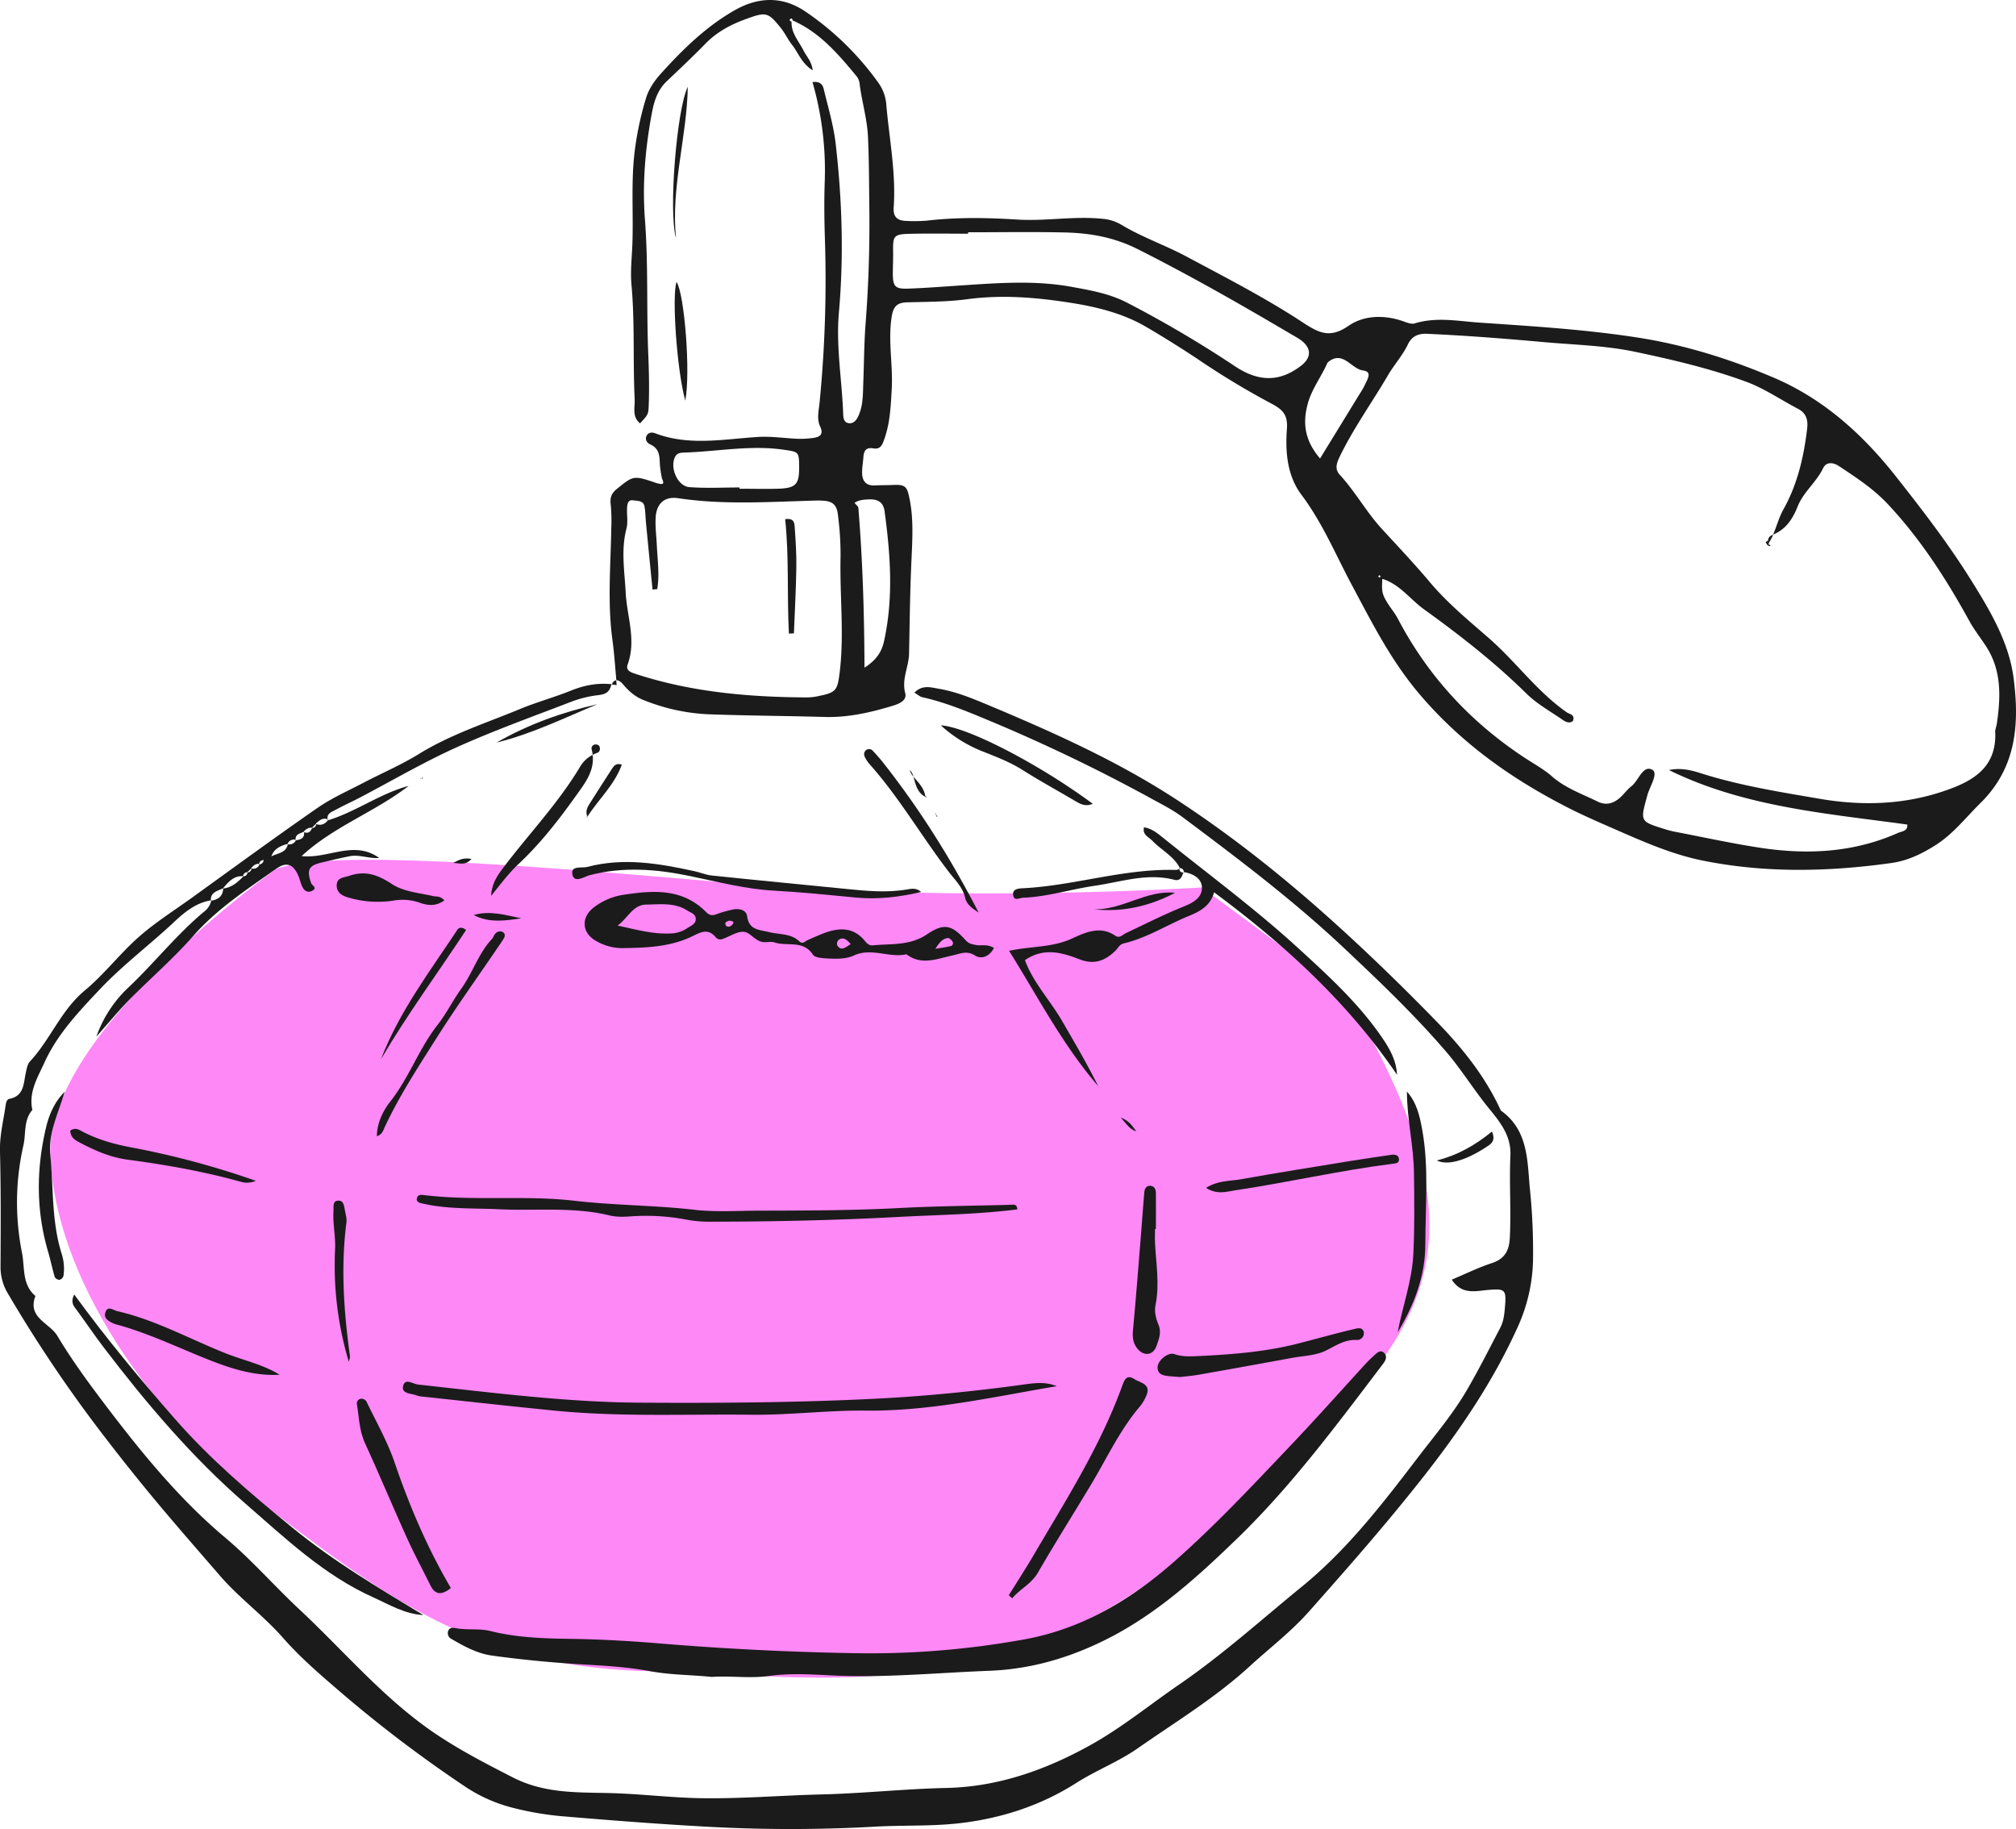 <svg xmlns="http://www.w3.org/2000/svg" width="1080" height="979.78" viewBox="0 0 1080 979.78"><g id="Слой_2" data-name="Слой 2"><g id="perfume01_94212056"><g id="perfume01_94212056-2" data-name="perfume01_94212056"><path d="M147.85 465.51S24.47 553.22 26.92 618.66s52.9 140.45 120.66 192.22 115.5 82.63 200.72 84.36 192.8 24.11 297.79-72.35S812.9 685.06 720.85 532.2l-77-56.8s-128.8 8.37-247.58-2S176.1 455 147.85 465.51z" fill="#ff88f7"/><path d="M327.71 366.65c.87.1 1.74.21 2.63.37-.08-.88-.15-1.7-.23-2.58C329.18 364.48 328.34 365.18 327.71 366.65z" fill="#1b1b1b" fill-rule="evenodd"/><path d="M947.18 289.73s0-.07.0-.11l-1.3.73a8.81 8.81.0 0 0 1 1.66c1 1.05 2.33.17.94-.23s1.09-1.39-.28-.88a29.57 29.57.0 0 0 2.4-4.51c-.25.1-.46.23-.71.32A3.12 3.12.0 0 0 947.18 289.73zm.21 1.5.12-.3v0z" fill="#1b1b1b" fill-rule="evenodd"/><path d="M1078.68 363.05c-2.5-19-12.44-35.77-22.62-52.09-12.2-19.57-26.22-37.77-40.46-55.82-17.82-22.58-38.78-41.51-65.58-52.91-23.5-10-47.67-17.55-73.12-21.47-27.79-4.28-55.74-6-83.69-7.89-11.69-.77-23.52-3.26-35.31.37-2.07.64-4.88-.74-7.25-1.5-9.84-3.17-20.27-2.69-28.2 2.79-10 6.9-15.84 3.92-24.84-2-19.79-13-41-23.86-61.92-35.06-11.43-6.12-23.76-10.35-34.86-17a23 23 0 0 0-9.92-3.23c-15.42-1.65-30.73 1.37-46.2.36-16-1-32.2-1.29-48.28.61a83.73 83.73.0 0 1-10.75.14c-4.63-.08-7.29-1.82-6.92-7.18 1.3-18.46-2.34-36.59-3.93-54.86a23.17 23.17.0 0 0-4.29-12A155.08 155.08.0 0 0 431.42 6.15c-12.31-8.33-25.18-7.81-37.65-.76-15.44 8.73-28 21.06-39.82 34.15-3.3 3.68-6.4 8.16-7.8 12.82a167.69 167.69.0 0 0-6.35 30.51c-1.69 15.7-.49 31.4-1 47.09-.23 7.49-1.18 15.14-.52 22.47 1.86 20.45.73 40.92 1.72 61.35.22 4.43-1.54 9.45 2.9 13 4.46-4.84 4.45-4.84 4.64-9.95.33-9 .11-18-.25-27-1-24.08.05-48.21-1.79-72.28-1.45-19.06.16-37.93 3.66-56.69 1.21-6.48 3-12.56 8-17.3 7-6.68 14.1-13.3 20.85-20.26C384.21 17 391.72 13 4e2 10.07c10.35-3.75 11.46-3.59 18.3 4.92 2.25 2.79 3.76 6.17 6 9 3.4 4.25 5.06 9.95 11.07 13.67-.56-4.86-3.32-7.41-4.85-10.48-2.51-5.07-6.78-9.4-6.47-15.63-.91-.17-1.29-.78-.69-1.37s1.18-.17 1.26.77c14.53 6.35 24.42 18 34.2 29.82a7.89 7.89.0 0 1 1.66 3.89c1.16 9.6 4.06 18.87 4.51 28.68.58 12.58.57 25.14.72 37.71q.39 31.2-2 62.29c-.81 10.52-.82 21.09-1.23 31.64-.25 6.42.0 13-3.15 18.86-1.05 1.94-2.92 3.45-5.31 2.7-1.94-.61-2.24-2.75-2.3-4.45-.61-18.26-3.94-36.26-2.3-54.8 2.66-30.08 1.73-60.28-1.75-90.36-1.16-10-4.08-19.58-6.41-29.31-.62-2.59-2.23-4.13-6-3.64a170.46 170.46.0 0 1 6.59 52.52c-.39 10.36-.28 20.69.05 31.07a673 673 0 0 1-2.85 88.2c-.42 4.23-1.62 8.57.33 12.74 2.16 4.61-.66 5.74-4.3 6.16a49.82 49.82.0 0 1-7.52.4c-7.16-.29-14.36-1.44-21.47-1-18.5 1.17-37 4.95-55.22-2-1.61-.61-3.72-.49-4.59 1.6s.64 3.77 2.1 4.42c5 2.2 4.95 6.44 5.13 10.83a67.8 67.8.0 0 0 1.11 7.44c1.9 3.76-.5 3-2.64 2.51-12.77-4.37-12.57-4.13-21.54 3.06-3.1 2.48-3.7 4.93-3.27 8.32a94.06 94.06.0 0 1 .3 12.9c-.32 19.74-2.07 39.5.56 59.23 1 7.15 1.47 14.41 2.15 22 1.13.0 2.38.78 3.5 2.1 3.09 3.65 6.45 6.71 10.95 8.48a105.23 105.23.0 0 0 34.64 7.66c20.86.77 41.74.86 62.59 1.45 12.44.35 24.33-2.35 36.08-5.9 3.42-1 8.1-2.82 7-6.86-2-7.54 1.92-14.06 2.06-21.22.32-16.53.52-33.08 1.26-49.62.49-11 1.25-22.21-1-33.27-1.33-6.66-2.24-7.72-9-7.41-3.22.15-6.46.09-9.69.24-4.6.23-6.62-2.33-6.72-6.5-.08-2.85.48-5.72.68-8.58.24-3.29 1.18-5.42 5.27-4.76 3.93.63 4.8-1.68 6.09-5.4 3-8.7 3.31-17.47 3.82-26.45.73-12.94-2.1-25.81.0-38.8.85-5.34 2.91-7.44 8.18-7.58 10.78-.3 21.66-.25 32.32-1.68 18.42-2.46 36.59-1 54.72 1.83 13.91 2.13 27.85 5.51 40 12.39C622.47 180 632 186 641.29 192.13a429.1 429.1.0 0 0 39.68 24c6.45 3.34 9 6.3 8.44 13.76-.9 12.3.16 25 7.81 35.19C708.37 279.87 715.39 296.85 724 313c10.83 20.27 20.94 40.48 36.1 58.43 22.4 26.51 49.55 45.75 79.92 61.25 9.27 4.74 18.91 8.8 28.46 13 13.83 6.05 27.87 12 42.56 15.09 33.8 7 68 6.32 102.07 1.56 8.74-1.22 16.28-4.83 23.72-9.55 9.64-6.1 16.31-14.91 24.22-22.68C1080.51 410.92 1081.85 387.16 1078.68 363.05zM361.76 244.54c1-1.85 2.77-2 4.56-2.1 17.87-.53 35.64-4.16 53.63-1.51 7.89 1.15 8.1 1.07 8.17 9.09.08 9.54-1.76 11.52-11.59 11.79-6.78.18-13.57.0-20.37.0v-.68c-8.94.0-17.91.49-26.79-.17C362.92 260.52 358.61 250.29 361.76 244.54zm88 116.11c-1.13 9.07-1.95 10.28-10.66 12.1a31 31 0 0 1-6.4.85c-31.4-.13-62.44-2.81-92.52-12.7-2.83-.93-5-2-3.92-5 4.72-13-.41-25.7-1.07-38.46-.59-11.49-2.59-22.79.41-34.25.88-3.38.18-7.16.31-10.75.09-2.17.38-4.87 3.24-4.42 2.18.35 5.51-.05 6.12 3.3.51 2.82.5 5.73.78 8.6q1.74 18 3.52 35.9l2.53-.25c1.29-7.8.13-15.64-.23-23.46-.23-5-.94-10.09-.61-15.09.5-7.48 4.94-11.22 12.07-10.14 23.92 3.61 47.9 2 71.88 1.31 1.79-.05 3.59-.1 5.37.0 4.76.23 7.64 1.63 8.29 7.46a166.68 166.68.0 0 1 1.43 22.6C449.8 319 452.37 339.85 449.78 360.65zm15.82-93.13c4.36-.18 7.61 1.23 8.3 6.36 3.17 23.26 4.83 46.52-.31 69.7-1.16 5.24-3.86 9.94-10.45 14.06-.12-29.62-1-57.61-3.28-85.54-.07-.89-1.24-1.7-2.05-2.73C460.15 267.74 463 267.64 465.6 267.52zm231.12-71.37c-11.15 8.41-22.37 8.62-35.25-.05A614 614 0 0 0 604 162.25c-9.41-4.94-19.55-6.68-29.74-8.56-20.35-3.75-40.74-2-61.14-.67-8.94.6-17.88 1.3-26.82 1.6-6.82.22-8-1.22-8-8.21.0-3.95.22-7.9.15-11.84-.14-8.26.42-9.12 9-9.32 10.39-.24 20.79-.06 31.19-.06v-.76c17.18.0 34.36-.29 51.53.09 13.62.31 26.47 2.49 39.31 8.94 28.3 14.23 55.7 29.92 82.94 46a48.61 48.61.0 0 1 4.59 2.82C702.74 186.62 702.64 191.68 696.72 196.15zm3.93 19.94c2.16-7.73 7.08-14.08 10.29-21.27a2.23 2.23.0 0 1 .6-.89c8-6.41 12.24 3.66 18.73 4.54 5.18.7 2.17 4.83 1 7.57a40.55 40.55.0 0 1-2.66 4.66c-6.88 11.23-13.76 22.44-21.42 34.91C698.83 235.85 697.75 226.43 700.65 216.09zm38.27 93.27a.86.86.0 0 1-.5-.69c0-.22.45-.37.7-.56.18.26.36.5.54.75C739.42 309 739.14 309.4 738.92 309.36zm330.78 78.53c-.21 1.42-.88 2.84-.81 4.23.87 19.56-12.68 26.69-27.93 31.8-21.57 7.23-43.73 7.82-66 4-21.6-3.69-43.27-7.13-64.25-13.85-5.27-1.68-10.81-2.84-16.6-1.55 40.25 19.78 84.25 23.2 127.69 29.19.28 3.62-2.94 3.57-5 4.48-23.83 10.61-48.78 11.8-74.1 7.91-15.27-2.34-30.4-5.67-45.57-8.58a48.92 48.92.0 0 1-5.23-1.35c-13.61-4.24-13.19-4.13-9.31-18.34 1.25-4.55 6.09-11.73 2.47-13.55-5-2.5-7.18 5.88-11.12 8.94-2.25 1.74-3.93 4.21-6.09 6.11-3.49 3.09-7.48 4.28-11.94 2.07-8.35-4.13-17.23-7.15-24.46-13.49-4.3-3.77-9.45-6.59-14.27-9.74-29.19-19.12-52.16-43.9-68.38-74.87-1.5-2.85-3.65-5.35-5.36-8.09-3-4.89-3.28-6.16-2.9-13.12 9.4 2.88 14.93 11 22.37 16.33 19.24 13.87 37.93 28.45 54.9 45.17 5.54 5.46 12.62 9.38 19.1 13.86 1.69 1.17 3.71 2.33 5.73.8 1.35-3.52-1.91-3.69-3.3-4.67-16-11.19-27.3-27.21-41.87-39.88-10.84-9.43-22-18.65-31.31-29.67-8.33-9.91-17.19-19.27-25.93-28.79-8.2-8.92-14.15-19.87-22.46-28.89-2.92-3.17-1.63-6.46.08-10 7.43-15.22 17.34-29 25.86-43.53 3.25-5.54 7.68-10.38 10.52-16.28 2-4.26 5.4-6 10.49-5.72 20.82.95 41.58 2.57 62.35 4.44 16.47 1.49 33 1.81 49.27 5.27 20 4.24 40 8.91 59.22 16 9.68 3.55 18.41 9.63 27.64 14.44 4.6 2.39 5.49 6.13 4.92 10.86-1.8 15.09-5.25 29.78-12.7 43.07-2.41 4.31-3.59 9.06-5.52 13.48 6.91-2.83 10.56-8.52 13.17-15.09 3.1-7.79 10-12.94 13.6-20.44 1.84-3.85 5.77-3 8.48-1.18 9.25 6.13 18.49 12.13 26.25 20.42 17.6 18.81 31.32 40.16 43.64 62.59 2.59 4.72 6 9 8.92 13.51C1072.42 359.19 1071.82 373.45 1069.7 387.89z" fill="#1b1b1b" fill-rule="evenodd"/><path d="M305.75 370c-8.95 3.6-18.33 6.15-27.24 9.84-18.2 7.53-37 13.54-54 24-9.56 5.91-20 10.35-30 15.58-8.25 4.33-16.9 8.14-24.51 13.42-22.66 15.71-44.91 32-67.28 48.13-9.52 6.85-19.54 13.17-28.31 20.89-10.19 9-18.57 20.06-29 28.73C32.63 541.22 27 556.89 16 568.66c-1.35 1.44-1.71 4-2.17 6-1.27 5.76-.84 12.44-8.84 14-1.44.3-1.76 2.15-2 3.59-1.13 8.12-3.21 16-3 24.41.52 20.5.4 41 .3 61.51a27.3 27.3.0 0 0 3.74 14.41 737.36 737.36.0 0 0 51.81 76.87c10.74 14 21.73 27.69 33.13 41.15 9.5 11.23 19.19 22.31 28.81 33.44 10.37 12 23.34 21.39 33.76 33.26 9.77 11.14 21 20.64 32.1 30.18a701.93 701.93.0 0 0 65.18 49.34 82.26 82.26.0 0 0 25.38 11.46A164.12 164.12.0 0 0 301.83 973c26.48 2.23 53 4.29 79.51 5.68a805.83 805.83.0 0 0 87.37-.16c15.09-.85 30.33-.12 45.3-1.84 22.32-2.57 43.43-9.37 62.67-21.63 10.57-6.73 22.56-11.33 32.79-18.48 20.32-14.19 41.6-27.07 60-43.95 10.61-9.72 22.14-18.48 31.72-29.3C722 839.88 742.63 816.39 762 791.78c19.63-24.93 37.43-51 50.61-79.93a91.09 91.09.0 0 0 8.65-36.45 327.65 327.65.0 0 0-1.58-37.59c-1.56-15.44-.61-32.07-15.51-42.8-.26-.18-.38-.6-.53-.92-8.27-17.83-20.51-33-34-46.84-17.53-18-35.53-35.56-54.24-52.46-27-24.41-55.26-47-85.73-66.84-31.46-20.45-65.64-35.76-100.15-50.21-8.54-3.57-17.25-7.2-26.53-8.77-4.34-.73-8.89-2.27-13.12 2.07 1.79 1.06 2.92 2.16 4.22 2.45 13.05 2.91 25.22 8.12 37.53 13.24a915.62 915.62.0 0 1 86.12 41.58c5.34 2.91 10.83 5.73 15.68 9.35 29.55 22.08 59 44.31 85.95 69.6 19.11 18 38.05 36 55.23 56 8 9.3 14.39 19.68 22 29.19 5.76 7.22 13.07 15.07 12.55 26.45-.67 14.71.42 29.46-.32 44.21-.36 7-2.8 11.29-9.73 13.56-7.31 2.41-14.27 5.85-21.36 8.83 5.5 8.45 13.13 6 19.89 5.47 8.14-.64 9.33-.18 8.71 7.71-.34 4.27-.58 8.7-2.63 12.61-5.84 11.14-11.48 22.39-17.81 33.24-7.61 13.07-17.45 24.6-26.6 36.6-18.76 24.59-37.66 49.07-61.8 68.76-21.73 17.72-42.53 36.52-65.78 52.48-15.88 10.9-30.86 23.2-47.77 32.57-23.89 13.24-49.27 22.24-76.87 22.84-22.34.48-44.57 2.93-66.88 3.47-21.93.52-43.8 2.44-65.81 2-15.82-.35-31.51-2.29-47.35-2.71-17.58-.46-35.19.37-52.39-8.44-14.41-7.38-28.62-14.7-42-23.8-27.31-18.6-48.42-43.92-72.31-66.21-13.41-12.52-25.54-26.5-39.54-38.27-24.18-20.32-43.94-44.36-62.92-69.28-9.6-12.6-19-25.32-27.13-38.9-4.15-7-16.26-9.71-11.76-21.39-7.3-6.13-5.63-15.17-7.19-23.05a138 138 0 0 1 .76-57.72c1.43-6.35.0-13.42 4.79-18.92-2.18-9.56 3-17.68 6.5-25.46C30.74 554 42.13 542 53.52 529.92c12.39-13.1 26.82-23.87 39.9-36.16 5.23-4.92 11.55-10.17 19.52-11.44-.19-4.5 3.68-5 6.56-6.48 2.85-3.39 5.7-6.77 10.74-6.48.12-1.41 1.08-2 2.38-2.23l1.91-1.92h.21a2.19 2.19.0 0 0 0-.27l-.31.25c1.21-1.32 2.38-2.71 4.41-2.36.1-1.43 1.15-1.92 2.42-2.2l-.37.28.35-.17a2.53 2.53.0 0 1-2.22 2.33 3.51 3.51.0 0 1-4.32 2.14 2.15 2.15.0 0 1-2.12 2.17c-.11 1.38-1.1 1.91-2.31 2.2-3 3.08-6.17 5.88-10.71 6.38-.11 4.17-2.69 5.91-6.4 6.55a10.13 10.13.0 0 1-3.92 5.93c-14.6 12.2-26.41 27.2-40.16 40.28a66.08 66.08.0 0 0-17.44 26.57c6.65-7.46 12.24-14.34 18.47-20.58 11.12-11.16 23-21.48 33.48-33.4 12.62-14.37 28.69-24.86 44.22-35.82 5.74-4.05 9.39-2.64 12.12 3.92.81 1.94 1.15 4 2.22 6 1.4 2.56 3.61 2.72 5.39 1.62 2.54-1.56-.45-2.68-.91-4.07-2.43-7.22-1.24-9.34 6.06-11 4.9-1.15 9.79-2.34 14.73-3.3 5.3-1 10.42 1.44 15.71.94-13.49-9.79-27.46.61-41.56-1C178.7 442.72 200.82 435 218.92 421c-15.35 4.1-28.2 13.87-43.28 18.45-1.64 2.06-3.67 2.94-6.31 2 0 1.43-.91 2-2.17 2.16-.78 2-2.1 3-4.27 2.2.33 3.17-1.8 4-4.38 4.32a3.86 3.86.0 0 1-4.31 2.15c-1 4.78-5.63 4.7-8.86 6.5l.32-.24-.28.14c1.48-4.07 4.89-5.59 8.67-6.63a3.62 3.62.0 0 1 4.27-2.2c-.17-3 2.45-3.31 4.38-4.29a5.14 5.14.0 0 1 4.48-2.19l1.95-2a.65.65.0 0 1 .2.0 2.58 2.58.0 0 0 0-.29l-.3.22c1.9-1.6 3.7-3.5 6.48-2.41-.58-3 2.06-3.87 4-4.93 4.43-2.4 9-4.48 13.49-6.81 17.13-9 33.87-18.81 51.46-26.75 19.95-9 40.62-16.42 61.06-24.28a60 60 0 0 1 14.58-3.69c3.68-.41 6.11-1.18 7.22-5a7.88 7.88.0 0 1 .35-.91C319.82 365.71 312.76 367.16 305.75 370z" fill="#1b1b1b" fill-rule="evenodd"/><path d="M158.32 449.86a1.6 1.6.0 0 0 0 .31h.19a1.94 1.94.0 0 0 .15-.24C158.54 449.87 158.44 449.89 158.32 449.86z" fill="#1b1b1b" fill-rule="evenodd"/><path d="M167.18 443.38l-.29.29.27-.05c0-.09.09-.15.13-.25z" fill="#1b1b1b" fill-rule="evenodd"/><path d="M154.05 452.06c0 .08-.1.13-.14.22h.29c0-.11.07-.18.08-.29z" fill="#1b1b1b" fill-rule="evenodd"/><path d="M162.7 445.57c0 .07-.1.1-.14.17.12.05.22.0.33.08.0-.12.0-.21.0-.33z" fill="#1b1b1b" fill-rule="evenodd"/><path d="M112.94 482.32a2.62 2.62.0 0 0 0 .28c.1.0.18-.06.27-.07s.07-.18.08-.27S113.05 482.31 112.94 482.32z" fill="#1b1b1b" fill-rule="evenodd"/><path d="M241.91 878c6.83 4 13.82 7.8 21.79 8.9 17.07 2.35 34.22 3.93 51.44 4.9 11.09.63 22.27 1.42 33.16 3.45 11.07 2.06 22.2 1.92 32.94 3.06 10.33-.69 20.32.91 30.36-.48 14.32-2 28.76-.32 43.11.0 25.2.49 50.25-1.86 75.36-2.81 23.71-.9 45.87-7.83 66.81-19 25-13.41 45.83-32.43 65.9-51.85 29.22-28.28 53.43-61.07 78-93.38 1.35-1.77 2.6-3.9.9-5.83-2-2.27-3.89-.36-5.46 1.07-1.86 1.69-3.66 3.45-5.35 5.31-13.35 14.58-26.48 29.34-40.12 43.67-20.06 21.1-39.9 42.33-61.81 61.6-23.68 20.83-50.06 36.37-81.28 41.79a463.53 463.53.0 0 1-85.92 7.25q-53.88-.78-107.65-5.22c-16.46-1.38-33-2.32-49.51-2.53-14.08-.18-28.16-.77-41.72-4.14-6.48-1.6-12.73-.37-19-1.63-1.37-.27-3-.25-3.67 1.33A3.48 3.48.0 0 0 241.91 878z" fill="#1b1b1b" fill-rule="evenodd"/><path d="M522.91 506.23c-2-.4-3.81-.57-5.53-2.49-7.64-8.51-11.73-9.33-20.94-3.13-9 6.06-19.05 4.85-28.85 5.79-2 .19-3.12-.95-4.36-2.46-6-7.3-13.55-7.1-21.55-4.15-3 1.12-6 2.51-8.95 3.78-1.46.62-2.62 2.48-4.59.64-4.57-4.28-10.76-3.52-16.25-4.93-5-1.27-10.66-.92-11.64-8.47-.45-3.44-4.43-4.38-8-3.5a61.44 61.44.0 0 0-8.29 2.37c-2.33.94-3.91.7-5.7-1.11-12.69-12.84-28.38-11.63-44.26-9.25A34.68 34.68.0 0 0 318.23 486c-7.15 5.34-6.64 13.89 1.26 18.15a28 28 0 0 0 13.43 3.75c12.48-.15 25.05-.51 36.7-5.75 4.95-2.23 9.39-5.69 14.07.26a3.36 3.36.0 0 0 3 .74c4.11-1.32 8.35-4.48 12.11-3.93 3.49.51 6.09 5.46 10.75 5.49 1.79.0 3.74-.4 5.36.14 6.78 2.27 15.37-1.44 20.59 6.56 1 1.56 4.62 1.84 7.06 2 5 .27 10.39.5 14.93-1.58 9.44-4.33 18.8 1.45 28.1-.63 8.11 6.21 16.53 2.32 24.79.6 4-.84 7.46-2.81 12 .09 3.13 2 7.57.85 10.1-4.1C528.7 505.52 525.71 506.78 522.91 506.23zm-154.76-9a16.83 16.83.0 0 1-7 2.67c-10.34 1-20.16-1.94-30.33-4.08 5.48-3.88 8.23-11.16 15.32-11.24 7.41-.09 15.16-1.23 22 3.15 1.79 1.14 4.32 1.77 4.56 4.16C373.06 494.89 370.12 495.94 368.15 497.19zM392.54 495c-.87 1.1-1.92 1.92-3.33 1.11-.41-.25-.83-1.36-.63-1.66a2.9 2.9.0 0 1 3.47-1C393 493.76 393.14 494.28 392.54 495zm56 11.51a3 3 0 0 1 .57-2.88c2.67-2.05 4.54-.24 6.62 2.1C452.78 507.65 450.64 509.56 448.59 506.54zm60.68.3c-2.66.66-5.41 1-8.12 1.46 2-3.19 3.85-5.54 6.79-5.76.75-.06 1.78 1 2.33 1.78A1.63 1.63.0 0 1 509.27 506.84z" fill="#1b1b1b" fill-rule="evenodd"/><path d="M632 465a2.34 2.34.0 0 0-.26.0c0 .15.0.24.0.37a2.38 2.38.0 0 1 .31-.17C632.1 465.11 632.06 465.06 632 465z" fill="#1b1b1b" fill-rule="evenodd"/><path d="M634.21 467.14c4.89.87 9.54 3.35 9.67 8.26.13 5.37-4.45 8.08-9.61 10.16-10.57 4.24-20.77 9.41-31.08 14.29-1.87.88-3.41 3-5.76 1.38-8.23-5.69-16.56-1.44-23.47 1.67-10.64 4.79-21.82 3.91-33.37 6.45C556 534 569.26 559.74 588.3 581.8c-5.86-11.82-12.55-23.16-19.13-34.56s-15.78-21-20.09-32.9c10.24-7 20-4 29.19-.46 8 3.11 13.75.75 19.25-4.55 1.46-1.41 2.05-3.36 4.63-4 12.35-2.94 23.06-9.88 34.68-14.64 5.95-2.43 11.58-5.37 13.57-12.69 38.15 28.3 71.75 59.17 98 97.73-.4-8-4.17-14.35-8.43-20.52-12.37-17.9-28.28-32.46-44.16-47-23.09-21.18-48.33-39.75-72.68-59.39-3.05-2.46-6.14-5-10.23-5.63-1.09 3.94 2.5 5.18 4.5 7.26 4.79 5 11.37 8.11 14.67 14.57A2.12 2.12.0 0 1 634.21 467.14z" fill="#1b1b1b" fill-rule="evenodd"/><path d="M548.29 741.69c-26.28 3.63-52.6 6.25-79.17 7.58-42 2.1-84 2.38-126 2.13-39.87-.24-79.51-5.39-119.14-9.71-2.85-.31-7.11-3.75-8.07 1-.79 4 4.37 3.69 7.19 4.8a12.09 12.09.0 0 0 3.16.65c23.56 2.52 47.1 5.16 70.67 7.5 35.11 3.5 70.37 1.83 105.55 2.22 20.45.23 40.93-2.43 61.39-2.21 34.71.36 68.28-7.36 102.23-13.08C560.15 740.05 554.22 740.87 548.29 741.69z" fill="#1b1b1b" fill-rule="evenodd"/><path d="M541.18 645.4c-19.71.55-39.45.67-59.14 1.72-25.14 1.33-50.29 1.37-75.44 1.43-11.51.0-23.14.83-34.51-.47-21.42-2.46-43-2.36-64.44-4.85-26.3-3.05-53.18.17-79.72-2.94-1.86-.22-4.58-.92-4.7 2.51.67 1.66 2.21 1.67 3.58 2 13.44 3.08 27.19 2.33 40.81 3 19.69.93 39.52-1.44 59 3.31 3.76.92 7.91.76 11.82.46a113.4 113.4.0 0 1 29 1.73 66.7 66.7.0 0 0 11.79 1.14c33.77.0 67.53-.7 101.26-2.5 21.51-1.16 43.07-1.36 64.5-4.08C544.85 644.79 542.91 645.36 541.18 645.4z" fill="#1b1b1b" fill-rule="evenodd"/><path d="M55.51 721.74c22.95 30.08 47.31 58.86 75.94 83.71 21.4 18.57 42 38.3 68.36 50.17 8.65 3.89 16.88 9 27 9.55-24.17-14.59-48.34-28.95-70.22-46.84-22.24-18.18-44.1-36.71-63-58.38C75 738.74 57 717.09 39.75 693.43c-2.17 4.5-.1 6.4 1.28 8.26C45.92 708.32 50.49 715.17 55.51 721.74z" fill="#1b1b1b" fill-rule="evenodd"/><path d="M119.6 476a1.77 1.77.0 0 0 0-.2l-.14.06-.16.2A1.22 1.22.0 0 1 119.6 476z" fill="#1b1b1b" fill-rule="evenodd"/><path d="M175.64 439.48c.11-.13.22-.21.32-.35a4.29 4.29.0 0 0-.42-.15 4.8 4.8.0 0 0 .09.5z" fill="#1b1b1b" fill-rule="evenodd"/><path d="M138.84 463.16h0l.22-.07c0-.09.1-.14.14-.23-.12.0-.21.0-.32.0a1.46 1.46.0 0 0 0 .31z" fill="#1b1b1b" fill-rule="evenodd"/><path d="M132.62 467.4c0-.1.0-.17.0-.28h0l-.32.32A3.06 3.06.0 0 0 132.62 467.4z" fill="#1b1b1b" fill-rule="evenodd"/><path d="M130.19 469.64h0 .12l.25-.24h-.32a2.16 2.16.0 0 0-.05.27z" fill="#1b1b1b" fill-rule="evenodd"/><path d="M486.15 476.43c-11.13 1.94-22.19.83-33.27-.28C429 473.76 405.15 471.5 381.3 469c-3.17-.33-6.21-1.66-9.36-2.34-19-4.14-38-7.37-57.33-2.26-2.92.78-9.26-1-7.91 4.34 1.13 4.49 6.37.83 9.22.09 17.87-4.66 35.54-3.28 53.31.38 15.09 3.1 30.09 7.09 45.5 7.91 14.72.79 29.33 2.32 44 3.71 11.65 1.11 23.27-.33 34.75-3C491.07 475.62 488.5 476 486.15 476.43z" fill="#1b1b1b" fill-rule="evenodd"/><path d="M540.42 854.55l1.85 1.66c4.16-5.06 10.2-7.61 13.77-13.79 9.18-15.88 19-31.4 28.44-47.12 8.51-14.16 15.44-29.31 26.28-42a22.91 22.91.0 0 0 3.29-5.54c2.87-6.41-3.11-6.92-6.36-9-4.32-2.71-5.41.62-6.61 3.91C589.3 775 570.89 803.8 553.63 833.22 549.4 840.44 544.83 847.45 540.42 854.55z" fill="#1b1b1b" fill-rule="evenodd"/><path d="M241.54 850.7c-12.69-21.65-22.19-44-30.1-67.13-3.87-11.35-9.95-22-15.15-32.85a3.32 3.32.0 0 0-2.67-1.44 2.52 2.52.0 0 0-2.42 2.94c1.16 7 1.26 14.18 4.36 20.93 7.74 16.91 14.91 34.08 22.58 51 3.84 8.48 8.28 16.69 12.4 25.05C233.09 854.39 236.57 854.66 241.54 850.7z" fill="#1b1b1b" fill-rule="evenodd"/><path d="M626.23 737.19c1.79.18 3.58.29 6 .48 3-.37 6.56-.65 10.09-1.27q25-4.41 49.91-9c6-1.1 12.52-1.23 17.84-3.79 5.48-2.65 10.26-6.16 16.79-5.8a3.59 3.59.0 0 0 3.72-4.26c-.63-2.82-3.46-2-5.36-1.54-9.72 2.29-19.36 5-29 7.5-17.26 4.53-35.28 6-53.19 6.87-4.6.22-9.28.6-13.9-1-3.36-1.15-8.91 3.27-9 7.08S623.25 736.88 626.23 737.19z" fill="#1b1b1b" fill-rule="evenodd"/><path d="M619.23 658.33c0-6.47.07-12.94.0-19.4.0-1.87-.89-3.64-3.09-3.72s-3 1.74-3.14 3.56c-.65 7.52-1.15 15.05-1.76 22.58-1.39 17.16-2.7 34.34-4.31 51.49-.36 3.86.17 7.14 2.72 10 3.43 3.84 8.15 3.08 9.88-1.75 1.31-3.66 2.81-7.35 1.09-11.46-1.39-3.33-2.31-7-1.59-10.56 2.27-11.12.27-22.13-.27-33.19-.13-2.51.0-5 0-7.55z" fill="#1b1b1b" fill-rule="evenodd"/><path d="M748.74 713.76c8.83-14.68 14.82-30 14.84-47.43.0-20.47 2-40.94-1.71-61.33-1.35-7.26-2.88-14.31-8.16-20.28.0 14.87 3.65 29.27 3.78 44 .15 14.37.37 28.77-.35 43.12S751.38 699.71 748.74 713.76z" fill="#1b1b1b" fill-rule="evenodd"/><path d="M234.42 549c-10 12.76-15.27 28.3-25.32 41.07-3.89 4.94-7.09 11.33-7.22 18.57 2.87-.83 3.4-3.1 4.26-4.95 7.63-16.29 17.4-31.36 27-46.49C243.24 541.16 254.3 525.68 265 510c1.61-2.38 3.29-4.72 4.81-7.15.82-1.3 1-2.83-.63-3.64a3.31 3.31.0 0 0-3.9 1c-.72.75-1 2-1.69 2.73-7.22 7.66-10.25 17.9-16.24 26.35C242.74 535.62 239.25 542.83 234.42 549z" fill="#1b1b1b" fill-rule="evenodd"/><path d="M62.91 702.39c-2.18-.5-5.13-3.12-6.42.49-1.2 3.37 1.83 5 4.56 6.2a27 27 0 0 0 3.1.91c15.93 4.55 30.86 11.69 46.17 17.83 12.63 5.07 25.48 9.4 39.49 8.62-9-5.57-19.18-7.64-28.71-11.41C101.75 717.37 83.4 707.09 62.91 702.39z" fill="#1b1b1b" fill-rule="evenodd"/><path d="M745.28 618.63c-7.11 1.06-14.24 2.06-21.35 3.22-19.83 3.24-39.67 6.38-59.44 9.92-5.7 1-12 .53-18.4 4.57 5.93 3.8 11 2 15.58 1.31 28.09-4.17 55.81-10.59 84-14.18 1.63-.21 4.07-.12 3.78-2.65C749.21 618.64 747.21 618.35 745.28 618.63z" fill="#1b1b1b" fill-rule="evenodd"/><path d="M321.05 399.64a2.27 2.27.0 0 0-1.79-.83A2.13 2.13.0 0 0 317 401.6a18 18 0 0 1 .5 2.79 20.41 20.41.0 0 1 2.47-1.11C321.42 402.74 321.71 401.07 321.05 399.64z" fill="#1b1b1b" fill-rule="evenodd"/><path d="M277.52 463.1C289.4 452 299.38 439.18 308.77 426c4.55-6.38 9.78-13 8.7-21.61a16.25 16.25.0 0 0-6.58 6.13c-11.65 19.56-27.39 36-41.05 54-3.24 4.28-6.41 8.67-6.73 15.39C268.11 473.75 272.32 468 277.52 463.1z" fill="#1b1b1b" fill-rule="evenodd"/><path d="M467.62 402.24a2.67 2.67.0 0 0-3.83-.28c-1.17 1.11-1 2.66-.28 4a19.1 19.1.0 0 0 2.45 3.52c16 18 28 39 42.65 58 3.21 4.17 7.19 7.9 8.43 13.47.71 3.17 3.12 5.29 7.22 7.86-15-29.05-31.35-55-50.37-79.27A90.84 90.84.0 0 0 467.62 402.24z" fill="#1b1b1b" fill-rule="evenodd"/><path d="M24.77 603.56c-5.38 22.35-5.52 44.78 1 67 1.32 4.47 2.22 9 3.55 13.51a3 3 0 0 0 2.54 1.52A3.08 3.08.0 0 0 34 683.55a26.48 26.48.0 0 0-.9-11.74c-5.52-17.32-4.42-35.41-6.16-53.15-1.17-11.8 4.41-22.42 7.66-33.75C29.45 590 26.41 596.72 24.77 603.56z" fill="#1b1b1b" fill-rule="evenodd"/><path d="M44.07 606.12c-1.84-1-3.76-2.33-6.47-.42.26 3.59 2.53 5 4.65 6.11 8.27 4.4 16.71 8.17 26.21 9.43 20.28 2.69 40.41 6.25 60.17 11.72a11.84 11.84.0 0 0 8.44-.41 455.77 455.77.0 0 0-66.41-17.84C61.46 613 52.44 610.53 44.07 606.12z" fill="#1b1b1b" fill-rule="evenodd"/><path d="M179.52 668.9a179.58 179.58.0 0 0 7.32 60.5 8.52 8.52.0 0 0 .64-2.87c-3.26-23.84-5-47.71-1.88-71.72.26-2.06-.41-4.27-.82-6.38-.46-2.4-.61-5.68-4-5.21-2.67.37-2 3.29-2.12 5.36C178.19 655.38 179.8 662 179.52 668.9z" fill="#1b1b1b" fill-rule="evenodd"/><path d="M527.22 402.84c7 2.79 14 5.49 20.46 9.57 9.06 5.73 18.48 10.89 27.72 16.33 3 1.74 5.84 3.64 10 1.84-28.42-21.05-67.11-41.23-81.38-42A73 73 0 0 0 527.22 402.84z" fill="#1b1b1b" fill-rule="evenodd"/><path d="M187.18 469.13c-3.15 1.07-6.66.86-6.8 5.06-.12 3.79 2.68 5.55 6 6.55a56 56 0 0 0 24.4 1.71 27.87 27.87.0 0 1 13.72 1c4.4 1.58 8.83 2.3 13.56-1.12-2.36-2.56-4.3-1.9-6-2.3-7.51-1.75-15.66-2.27-22.1-6.46C202.68 468.78 195.89 466.17 187.18 469.13z" fill="#1b1b1b" fill-rule="evenodd"/><path d="M547.87 475.83c-2.48.12-5.72.44-5.08 3.9.58 3.11 3.35 1.25 5.34 1.17 13-.5 25.47-4.53 38.27-6.39 14.13-2.05 28.06-7 42.64-3.23 3.36.87 4.05-1.62 4.91-3.86-1.34-.06-2.13-.68-2.14-2.08a3.56 3.56.0 0 1-1.64.69C602.25 465.15 575.53 474.47 547.87 475.83z" fill="#1b1b1b" fill-rule="evenodd"/><path d="M634 467.42a2.91 2.91.0 0 0 .31.0 3.06 3.06.0 0 0 0-.32h-.14z" fill="#1b1b1b" fill-rule="evenodd"/><path d="M249.7 498.18c-2.27-1.88-4-1.21-4.61-.22-14.77 22.38-31.14 43.81-41 69.46C218 543.65 234.52 521.28 249.7 498.18z" fill="#1b1b1b" fill-rule="evenodd"/><path d="M362.15 127.6c-2.78-27.47 5.81-54 6.32-81.08C362.64 57.91 358 113.24 362.15 127.6z" fill="#1b1b1b" fill-rule="evenodd"/><path d="M367.11 214.6c2.94-15-.47-57.38-4.68-63.54C359.87 158.38 362.58 198.18 367.11 214.6z" fill="#1b1b1b" fill-rule="evenodd"/><path d="M266 397.8c18.78-4.62 36.18-13.13 54-20.56C301.1 381.59 283 388 266 397.8z" fill="#1b1b1b" fill-rule="evenodd"/><path d="M629.5 478.27c-15.39-1.7-28.36 9.43-43.75 8.8C601.16 488.83 615.73 485.49 629.5 478.27z" fill="#1b1b1b" fill-rule="evenodd"/><path d="M328 411.57c-4.11 6.3-8.12 12.68-12.17 19-1.38 2.15-2.27 4.37-1.17 6.9 6-9.3 14.56-17 18.46-27.88C330.15 408.68 329 410.13 328 411.57z" fill="#1b1b1b" fill-rule="evenodd"/><path d="M314.62 437.58l-.45-.18.25.48.31-.22h0a.37.37.0 0 0 0-.14A.47.47.0 0 1 314.62 437.58z" fill="#1b1b1b" fill-rule="evenodd"/><path d="M799.23 606.15c-9 7.45-18.59 12.74-29.48 15.51 5.47 2.73 14.63.34 25.57-6.62C798.25 613.17 801.71 611.54 799.23 606.15z" fill="#1b1b1b" fill-rule="evenodd"/><path d="M253.76 490.19c8.37 4.36 17 3 25.56 1.74C270.85 490.24 262.41 487.57 253.76 490.19z" fill="#1b1b1b" fill-rule="evenodd"/><path d="M489.3 416c1.13 3.63 1.79 8.54 6.63 11v0a.8.8.0 0 1 0-.15l-.21-.11C495.12 421.93 491.57 418.84 489.3 416z" fill="#1b1b1b" fill-rule="evenodd"/><path d="M489.3 416a7.74 7.74.0 0 0-1.88-3.52A8.11 8.11.0 0 0 489.3 416z" fill="#1b1b1b" fill-rule="evenodd"/><path d="M600.38 598.63c3.5 4 5.14 6.57 8.4 7.41C606.78 603.77 605.64 600.71 600.38 598.63z" fill="#1b1b1b" fill-rule="evenodd"/><path d="M252.58 460.14c-4-.83-6.41.3-9.82 2.1C246.49 462.46 249.34 463.74 252.58 460.14z" fill="#1b1b1b" fill-rule="evenodd"/><path d="M500.83 435c.26.61.4 1.61.81 1.76a.22.22.0 0 1 0-.08C501.38 436.14 501.11 435.58 500.83 435z" fill="#1b1b1b" fill-rule="evenodd"/><path d="M501.64 436.79h0C501.26 438 503 437.23 501.64 436.79z" fill="#1b1b1b" fill-rule="evenodd"/><path d="M226.78 416.55l-1.14.37a1.49 1.49.0 0 0 .6.16C226.42 417.07 226.6 416.74 226.78 416.55z" fill="#1b1b1b" fill-rule="evenodd"/><path d="M225.24 417.53v-.48l.37-.13-.35-.14-.07.28h0v0S225.24 417.53 225.24 417.53z" fill="#1b1b1b" fill-rule="evenodd"/><path d="M496.18 427c-.53.72.29.4.0.0z" fill="#1b1b1b" fill-rule="evenodd"/><path d="M496 426.38a3.55 3.55.0 0 0-.09.47.73.73.0 0 1 .24.19l.09-.11C496.32 426.86 496.12 426.57 496 426.38z" fill="#1b1b1b" fill-rule="evenodd"/><path d="M612.43 443.45a2.53 2.53.0 0 0 .37-.26v0h.06c0-.1.0-.19.06-.29z" fill="#1b1b1b" fill-rule="evenodd"/><path d="M420.63 278.12c2.15 20.38.92 40.86 2 61.28l2.68-.12c.46-11.73 1.12-23.46 1.3-35.2.12-7.14-.36-14.3-.85-21.44C425.64 280.42 425.57 277.34 420.63 278.12z" fill="#1b1b1b" fill-rule="evenodd"/></g></g></g></svg>